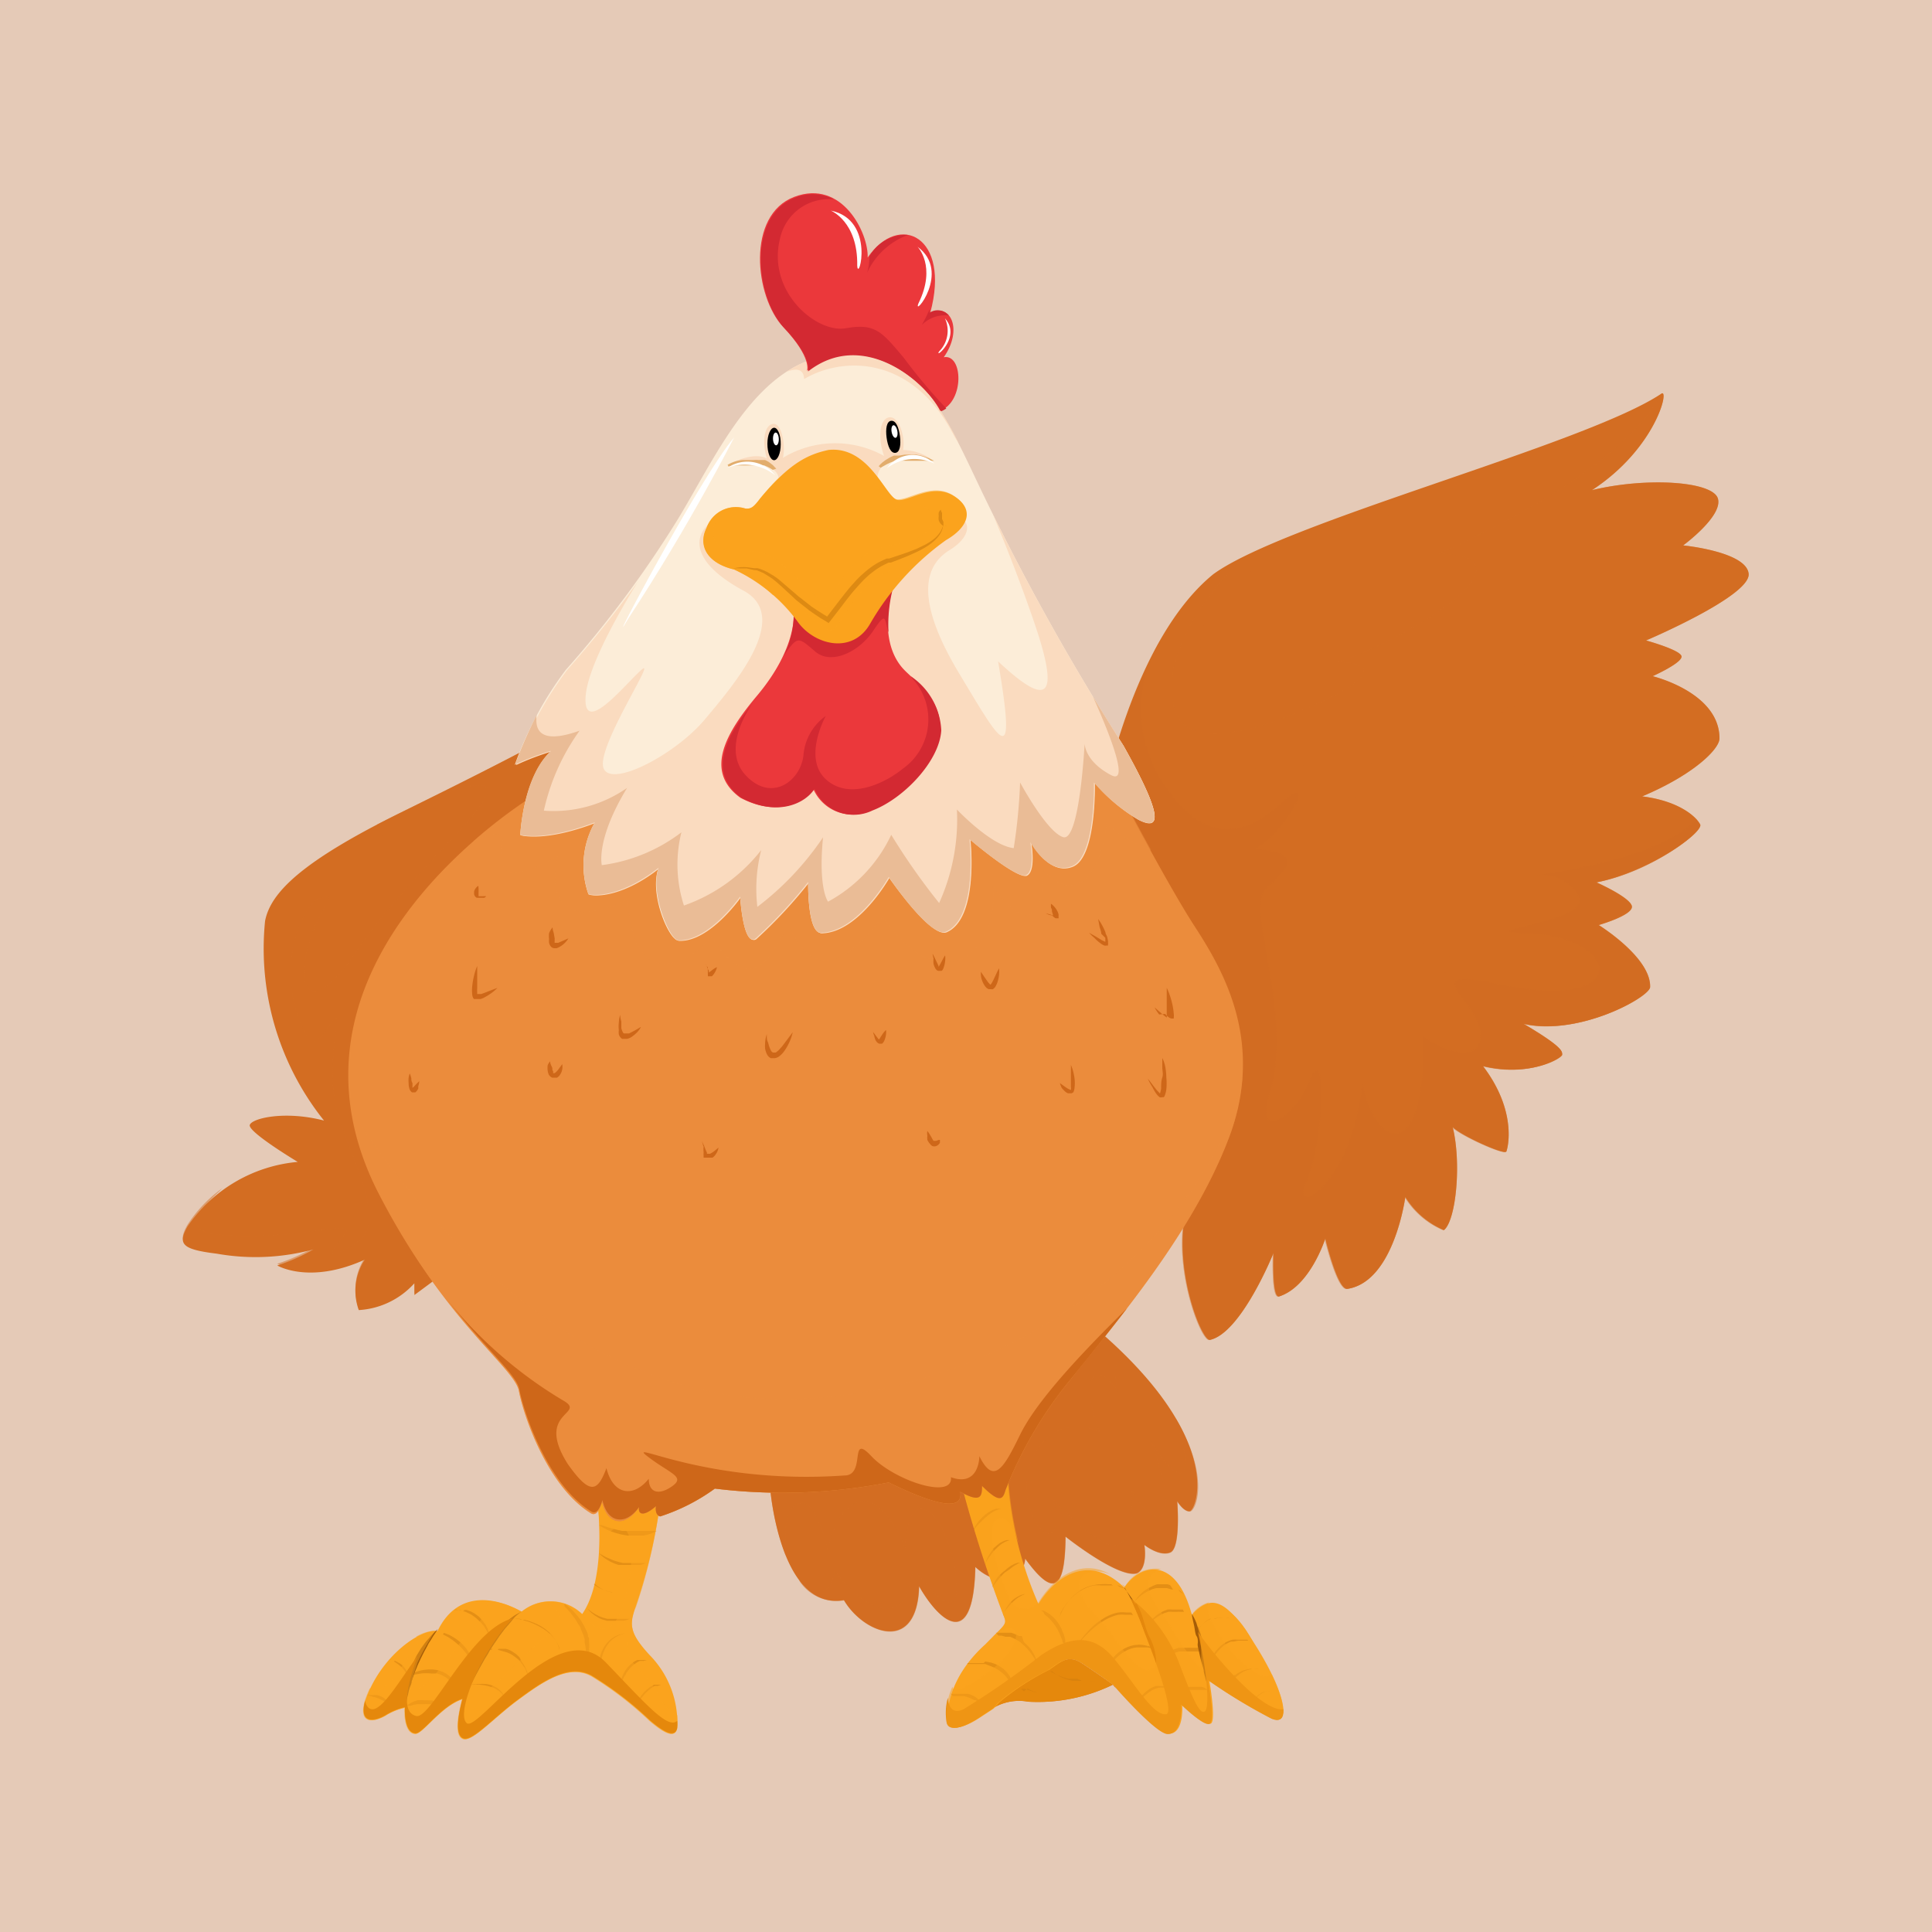 <svg xmlns="http://www.w3.org/2000/svg" viewBox="0 0 100 100"><defs><style>.cls-1{isolation:isolate;}.cls-2{fill:#e5cab7;}.cls-3,.cls-6,.cls-7{fill:#d36d22;}.cls-13,.cls-4,.cls-6{opacity:0.5;}.cls-13,.cls-18,.cls-28,.cls-4,.cls-5,.cls-6,.cls-9{mix-blend-mode:multiply;}.cls-14,.cls-26,.cls-29,.cls-7{mix-blend-mode:screen;}.cls-8{fill:#dc7a1f;}.cls-15,.cls-9{fill:#e5880c;}.cls-10,.cls-13,.cls-14{fill:#fba31d;}.cls-11{fill:#ce7b0d;}.cls-12{fill:#a55d07;}.cls-16,.cls-29{fill:#eb8c3c;}.cls-17{fill:#fcedd8;}.cls-18,.cls-19{fill:#fadbbf;}.cls-20,.cls-26{fill:#eb383b;}.cls-21,.cls-28{fill:#d32932;}.cls-22{fill:#fff;}.cls-23{fill:#bf7008;}.cls-24{fill:#e2ad6d;}.cls-25{fill:#ce6719;}.cls-27{fill:#eabc96;}.cls-30{fill:none;}</style></defs><title>chicken</title><g class="cls-1"><g id="Layer_2" data-name="Layer 2"><g id="Layer_1-2" data-name="Layer 1"><rect class="cls-2" width="100" height="100"/><path class="cls-3" d="M57.05,41.55s1.5-8.37,5.75-11.83C66.53,27,82.09,23,86,20.37c.42-.24-.32,2.86-3.6,5,2.8-.68,6.26-.47,6.52.44s-1.8,2.42-1.8,2.42,3.28.32,3.39,1.47-5.31,3.45-5.31,3.45,1.71.47,1.83.8S85.54,35,85.54,35,89,35.83,89,38.22c0,.56-1.36,1.89-4,3,1.92.24,2.8,1.06,3,1.45s-2.6,2.45-5.37,3c0,0,1.68.74,1.83,1.21s-1.71,1-1.71,1,2.72,1.68,2.66,3.22c-.06.53-3.69,2.54-6.55,1.89,2,1.18,2,1.42,2,1.6s-1.68,1.18-4.1.59c1.77,2.33,1.29,4.22,1.21,4.42s-2.38-.84-2.78-1.27c.46,1.85.18,4.83-.45,5.34a4.34,4.34,0,0,1-2-1.72s-.58,4.4-3,4.76c-.51.05-1.14-2.61-1.14-2.61s-.78,2.48-2.38,3c-.4.13-.3-2.25-.3-2.25s-1.67,4.15-3.29,4.5c-.4.07-1.75-3.26-1.34-6.12S67.45,55.41,57.05,41.55Z"/><g class="cls-4"><path class="cls-3" d="M68.51,36.27c3.43-1.63,1.81-2,.76-2,4.44-1.57,10.2-5.49,5.23-5.62C80.15,26.12,84.68,23,86,20.37h0c.42-.24-.32,2.86-3.6,5,2.8-.68,6.26-.47,6.52.44s-1.8,2.42-1.8,2.42,3.28.32,3.39,1.47-5.31,3.45-5.31,3.45,1.71.47,1.83.8S85.54,35,85.54,35,89,35.83,89,38.22c0,.56-1.36,1.89-4,3,1.92.24,2.8,1.06,3,1.45s-2.6,2.45-5.37,3c0,0,1.68.74,1.83,1.21s-1.71,1-1.71,1,2.72,1.68,2.66,3.22c-.06.53-3.69,2.54-6.55,1.89,2,1.18,2,1.42,2,1.6s-1.68,1.18-4.1.59c1.77,2.33,1.29,4.22,1.21,4.42s-2.38-.84-2.78-1.27c.46,1.85.18,4.83-.45,5.34a4.34,4.34,0,0,1-2-1.72s-.58,4.4-3,4.76c-.51.05-1.14-2.61-1.14-2.61s-.78,2.48-2.38,3c-.4.13-.3-2.25-.3-2.25s-1.67,4.15-3.29,4.5c-.4.07-1.75-3.26-1.34-6.12s6.23-7.82-4.17-21.68c0,0,1.5-8.37,5.75-11.83a10.64,10.64,0,0,1,1.5-.88s-4.81,4.45-3.5,8.09C61.7,38.91,65.47,37.72,68.51,36.27Z"/></g><g class="cls-5"><path class="cls-3" d="M63.65,39.82l.43-.1c.27-.05.66-.14,1.14-.2.24,0,.5-.07.77-.09a5.3,5.3,0,0,1,.88,0,1.41,1.41,0,0,1,.48.12.38.38,0,0,1,.22.26v.06s0,.05,0,.08a.4.4,0,0,1,0,.07l0,.07a2.68,2.68,0,0,1-.54.84,7.44,7.44,0,0,1-.69.68c-.24.21-.49.4-.73.57a10.19,10.19,0,0,1-1.41.85c-.21.11-.42.2-.6.27l-.47.18-.31.1-.11,0,.1,0,.3-.13c.25-.11.61-.3,1-.53a13.66,13.66,0,0,0,1.34-.9c.24-.18.47-.38.7-.58a7.52,7.52,0,0,0,.66-.66A2.56,2.56,0,0,0,67.3,40v-.09s0,0,0,0v-.06h0l0,0,0,0,0,0a1.23,1.23,0,0,0-.39-.1,6.15,6.15,0,0,0-.84,0l-.77,0-1.15.1Z"/><path class="cls-3" d="M69.76,39.26l.25,0c.16,0,.39,0,.67,0l.45,0a2.53,2.53,0,0,1,.51.09.73.73,0,0,1,.28.14l.07.08,0,.05v0a.39.39,0,0,1,0,.1.48.48,0,0,1,0,.09,1.44,1.44,0,0,1-.31.51,3.25,3.25,0,0,1-.42.39,3.8,3.8,0,0,1-.46.3,4.1,4.1,0,0,1-.88.38,3.59,3.59,0,0,1-.66.13l-.19,0H69l.24-.07a6.13,6.13,0,0,0,.62-.22,5.74,5.74,0,0,0,.82-.43c.14-.09.28-.2.42-.3a3.37,3.37,0,0,0,.38-.36,1.25,1.25,0,0,0,.27-.41v0a.19.19,0,0,0,0,0v0h0l0,0a.56.56,0,0,0-.18-.1,3.05,3.05,0,0,0-.46-.11l-.44-.06L70,39.29Z"/><path class="cls-3" d="M76.5,38h.23L77,38a.81.81,0,0,1,.34.12.34.34,0,0,1,.08.09l0,.07h0v0h0v.1l0,.05-.07.09a2.3,2.3,0,0,1-.33.33,4.14,4.14,0,0,1-.39.29l-.43.26-.45.22-.45.18a4.84,4.84,0,0,1-.83.21l-.34,0h-.49l.22,0L74.1,40l.32-.09.37-.12.41-.16.43-.19.43-.22.41-.24c.13-.09.27-.17.38-.26a3.09,3.09,0,0,0,.32-.27c.1-.11.15-.14.06-.22a.78.78,0,0,0-.27-.14L76.72,38Z"/><path class="cls-3" d="M75.56,34.2a4.46,4.46,0,0,1,.56-.1l.57,0h.57l.29,0,.29,0,.28.06.28.07.14,0,.14.05.27.11.26.13a2.62,2.62,0,0,1,.25.15,1.7,1.7,0,0,1,.24.17l.23.19h0a.25.25,0,0,1,0,.22.68.68,0,0,1-.06.13,1.4,1.4,0,0,1-.15.19,4.3,4.3,0,0,1-.33.3,8.17,8.17,0,0,1-.71.51c-.24.16-.5.31-.75.45a7.75,7.75,0,0,1-.79.38l.73-.47.7-.51c.23-.17.46-.35.67-.54a3.54,3.54,0,0,0,.3-.29,1.19,1.19,0,0,0,.12-.15l0,0v0s0,0,0,0l0,0-.21-.17a1.59,1.59,0,0,0-.22-.16c-.08,0-.15-.11-.23-.15l-.24-.13-.25-.1-.13-.05-.13,0-.26-.08-.27-.06-.27-.05-.28,0-.28,0-.28,0h-.56Z"/><path class="cls-3" d="M80.2,38.85a2,2,0,0,1,.43,0l.21,0,.23.07a1.21,1.21,0,0,1,.24.11.6.6,0,0,1,.22.22v0h0v0a.28.28,0,0,1,0,.13.35.35,0,0,1-.1.17.82.82,0,0,1-.24.15,1.87,1.87,0,0,1-.44.13,2,2,0,0,1-.43,0l.39-.18a3.85,3.85,0,0,0,.37-.19.62.62,0,0,0,.16-.13.1.1,0,0,0,0-.05h0a.39.39,0,0,0-.13-.13L81,39.18l-.2-.09L80.6,39Z"/><path class="cls-3" d="M77.57,42.18l.3.07a6.07,6.07,0,0,1,.76.25,4.56,4.56,0,0,1,.49.22l.26.14.26.17a2.62,2.62,0,0,1,.25.21l.12.12.11.13.05.07,0,.07,0,.08,0,0v0h0v0h0v0a.32.32,0,0,1,0,.09.24.24,0,0,1,0,.07l0,.06-.06.09-.07.08a2.31,2.31,0,0,1-.58.38,5.64,5.64,0,0,1-.6.24,7,7,0,0,1-1.1.29,4.48,4.48,0,0,1-.8.08h-.3l.3,0a6.65,6.65,0,0,0,.77-.17,11.1,11.1,0,0,0,1.06-.36c.19-.07.38-.16.57-.25A2.17,2.17,0,0,0,80,44L80,44l0,0v0h0a.22.22,0,0,0,0,0L80,43.77l0-.06,0-.06a2.5,2.5,0,0,0-.43-.43,5.57,5.57,0,0,0-.48-.33l-.46-.25c-.29-.15-.54-.26-.72-.34Z"/><path class="cls-3" d="M70.83,45.43l.16.23c.1.15.23.37.37.65s.14.29.21.46a2,2,0,0,1,.15.56.65.65,0,0,1,0,.17.42.42,0,0,1,0,.1v0h0l0,0-.06,0-.05,0-.09,0h-.17a3,3,0,0,1-.63-.1c-.2-.05-.4-.11-.59-.18s-.38-.14-.55-.22a9,9,0,0,1-1-.46,6,6,0,0,1-.63-.4l-.16-.13-.06,0,.25.13.67.31c.28.12.61.25,1,.39l.55.19.58.17a2.91,2.91,0,0,0,.57.1h.23v0h0l0,0a.53.53,0,0,0,0-.12,2.23,2.23,0,0,0-.11-.51c-.05-.16-.11-.32-.16-.46s-.21-.52-.28-.68Z"/><path class="cls-3" d="M73,48.58h.19a3.12,3.12,0,0,1,.5.07,2.64,2.64,0,0,1,.69.25,1.76,1.76,0,0,1,.35.25,1.48,1.48,0,0,1,.28.35,1.32,1.32,0,0,1,.14.43V50a.15.15,0,0,1,0,0v0a.19.19,0,0,1,0,0v0a.36.36,0,0,1,0,.08.41.41,0,0,1-.19.2,1.06,1.06,0,0,1-.4.11,2.39,2.39,0,0,1-.35,0,3.51,3.51,0,0,1-.51-.06l-.19,0h.19l.5,0,.32-.05a1.09,1.09,0,0,0,.31-.11.18.18,0,0,0,.08-.09v0h0V50a1,1,0,0,0-.12-.34,1.23,1.23,0,0,0-.23-.29,2,2,0,0,0-.29-.23,3.51,3.51,0,0,0-.61-.31l-.47-.16Z"/><path class="cls-3" d="M70.58,52a3.13,3.13,0,0,1,.35.57l.07.15.06.16a3.4,3.4,0,0,1,.1.32c0,.05,0,.11,0,.17a1.57,1.57,0,0,1,0,.17,1.29,1.29,0,0,1,0,.17v.17l0,.18a1.12,1.12,0,0,1,0,.18.94.94,0,0,1,0,.17l-.07.17h0a.2.2,0,0,1-.08.08l-.05,0h-.11l-.05,0a.85.85,0,0,1-.15-.09,2.25,2.25,0,0,1-.24-.21c-.15-.15-.29-.3-.42-.45s-.26-.32-.38-.48-.24-.33-.35-.51l.44.42.44.43c.15.14.29.28.44.41l.23.18.11.06h0s0,0,0,0h0l.05-.14a1.83,1.83,0,0,0,.08-.3l0-.15v-.16a1.33,1.33,0,0,0,0-.16,1.35,1.35,0,0,0,0-.16c0-.05,0-.11,0-.16l0-.16c0-.05,0-.1,0-.16s0-.1,0-.16l0-.16A5.9,5.9,0,0,0,70.58,52Z"/><path class="cls-3" d="M69.28,54.08a7.87,7.87,0,0,1,.07.87c0,.13,0,.27,0,.42s0,.31,0,.48,0,.17,0,.26a.78.78,0,0,1-.1.28l0,0h0l0,0h0l-.08,0H69a.48.48,0,0,1-.16-.06,1.46,1.46,0,0,1-.24-.16,4,4,0,0,1-.38-.37,4.7,4.7,0,0,1-.32-.4,4.25,4.25,0,0,1-.46-.78,2.37,2.37,0,0,1-.19-.61,1.33,1.33,0,0,1,0-.18v-.06l0,.06a1.38,1.38,0,0,0,.05.17,3,3,0,0,0,.27.56,5.84,5.84,0,0,0,.51.71c.1.12.21.25.32.37a3.75,3.75,0,0,0,.36.34l.19.14.08,0h0a.77.77,0,0,0,.07-.19c0-.08,0-.15,0-.23,0-.31.07-.62.1-.87C69.24,54.42,69.28,54.08,69.28,54.08Z"/><path class="cls-3" d="M66.57,57.74a5.73,5.73,0,0,1-.35.64l-.2.29c-.07.1-.15.21-.24.32l-.14.16-.15.16a1.46,1.46,0,0,1-.39.28l-.06,0H65a.3.3,0,0,1-.2,0,.3.3,0,0,1-.07-.06l0-.07a.61.61,0,0,1,0-.13,1.44,1.44,0,0,1,0-.45,3.87,3.87,0,0,1,.2-.73,3.42,3.42,0,0,1,.22-.48l.08-.13,0,0a1.8,1.8,0,0,0-.06.19c0,.12-.08.3-.13.5a6.58,6.58,0,0,0-.12.72,1.52,1.52,0,0,0,0,.38c0,.05,0,.1,0,.1H65l0,0a1.2,1.2,0,0,0,.32-.22l.29-.28.26-.28.23-.26Z"/><path class="cls-3" d="M63.74,43.84a2.28,2.28,0,0,1,.47-.05h.23a1.49,1.49,0,0,1,.26,0A.78.78,0,0,1,65,44l0,0,0,0h0v0h0v0a.22.22,0,0,1,0,.05.19.19,0,0,1,0,.09.38.38,0,0,1-.13.16,1.41,1.41,0,0,1-.26.16l-.25.11a4,4,0,0,1-.46.15,3.11,3.11,0,0,1-.47.09s.16-.1.41-.23l.42-.22.23-.12.21-.14,0-.05s0,0,0,0v0h0v0h0a.66.66,0,0,0-.19-.1L64.41,44l-.22-.05Z"/></g><path class="cls-3" d="M79.44,45.31h0Z"/><path class="cls-6" d="M79.44,45.31a2.22,2.22,0,0,1,2.28,1.1c.63,1.36-6,1.81-2.62,1.9s5.06,2.35,2.26,2.89-7.51-1.81-5.61.54.54,3.71-2.08,1.9c.18,6.33-2.35,6.15-3.16,2.44-.54,5.34-3.8,7.05-2.89,5.06s1.08-7.41.18-5.24-3,3.25-2,.45C66.88,52.1,64.44,47,65.53,46s2-1.81-.53-2.08c1.74-1,3.24-4.16,1.31-2.34s-4.13,2.07-6.12-1.09a6.9,6.9,0,0,1,.09-7.69l0,0a29.85,29.85,0,0,0-3.2,8.76c10.39,13.86,4.57,18.82,4.17,21.68s.94,6.2,1.34,6.12c1.62-.35,3.29-4.5,3.29-4.5s-.1,2.38.3,2.25c1.6-.56,2.38-3,2.38-3s.63,2.66,1.14,2.61c2.38-.35,3-4.76,3-4.76a4.34,4.34,0,0,0,2,1.72c.63-.51.91-3.49.45-5.34.4.43,2.71,1.47,2.78,1.27s.56-2.09-1.21-4.42c2.42.59,4-.41,4.1-.59s0-.41-2-1.6c2.86.65,6.49-1.36,6.55-1.89.06-1.54-2.66-3.22-2.66-3.22s1.8-.68,1.71-1-1.83-1.21-1.83-1.21c2.78-.5,5.52-2.57,5.37-3a1,1,0,0,0-.17-.27C85.92,44.45,80.15,45.22,79.44,45.31Z"/><path class="cls-7" d="M69.24,27.75s10.7-4.51,13.1-5.17S70.11,28.84,69.24,27.75Z"/><path class="cls-7" d="M67.05,29.11a8.46,8.46,0,0,0-3.92,3.84c-1,2.53-1.74-.35.26-2.35S69.41,28.06,67.05,29.11Z"/><path class="cls-3" d="M39.86,77s.49,6.4,3.82,5.82c1,1.7,3.79,2.84,3.89-.72,1,1.76,2.81,3.46,2.91-1,1.27,1.18,2.52.59,2.58-.43,1.5,2.06,2.06,1.6,2.09-1.14,0,0,2.71,2.16,3.69,1.9.59-.26.39-1.47.39-1.47s.78.62,1.34.39.36-2.65.36-2.65.33.55.65.52,1.86-3.6-4.57-9.22a34.33,34.33,0,0,0-4.74,6.6C51.79,76.45,39.86,77,39.86,77Z"/><g class="cls-4"><path class="cls-3" d="M61.22,76.18c-.49.44-1.62-1.57-1.62-1.57s1.13,3.14.59,3.77-1.62-1.22-1.62-1.22.25,2.45-.69,2.79-3.38-2.35-3.38-2.35.49,1.52-.15,1.76-2-2.45-.64-4.36a2.42,2.42,0,0,1,3.19-.88s-.83-2.21-.34-2.8,1.32.74,1.32.74-.54-1.91.54-1.67h0c-.42-.43-.9-.88-1.42-1.34a34.33,34.33,0,0,0-4.74,6.6C51.79,76.45,39.86,77,39.86,77a13.46,13.46,0,0,0,.81,3.52c0-.45-.22-2.49.7-2.71s1.47,2.4,1.47,2.4.44-2.3,1.72-2.5,2.3,2.4,2.3,2.4,0-2.11.88-2,1.81,2.35,1.76,4.22-2.25-1.17-2.25-1.17-.1,2.2-1.42,2.11-2.65-2-2.65-2,0,2-1.83.52a2.3,2.3,0,0,0,2.34,1.05c1,1.7,3.79,2.84,3.89-.72,1,1.76,2.81,3.46,2.91-1,1.27,1.18,2.52.59,2.58-.43,1.5,2.06,2.06,1.6,2.09-1.14,0,0,2.71,2.16,3.69,1.9.59-.26.39-1.47.39-1.47s.78.62,1.34.39.36-2.65.36-2.65.33.55.65.52,1.06-1.8-.73-4.82C61,74,61.64,75.8,61.22,76.18Z"/></g><path class="cls-8" d="M56,86.1c-.75-.51-1.21,0-1.78.34a12.86,12.86,0,0,0-2.6,1.7,2.75,2.75,0,0,1-.3.32,2.62,2.62,0,0,1,1.9-.38,8.88,8.88,0,0,0,4.38-.88l.17.19-.08-.13S56.76,86.6,56,86.1Z"/><path class="cls-9" d="M56,86.1c-.75-.51-1.21,0-1.78.34a12.86,12.86,0,0,0-2.6,1.7,2.75,2.75,0,0,1-.3.32,2.62,2.62,0,0,1,1.9-.38,8.88,8.88,0,0,0,4.38-.88l.17.19-.08-.13S56.76,86.6,56,86.1Z"/><path class="cls-10" d="M65.06,85.28c-1.54-2.48-2.32-2.84-3.37-1.7-.82-3.07-2.65-2.65-3.5-1.41-1.8-1.76-3.53-.62-4.44.85a19.31,19.31,0,0,1-1.6-6.63l-2.32.69A66.84,66.84,0,0,0,52,83.77c.1.33-.07.39-1,1.34-2,1.8-2,3.63-1.93,4.05s.75.36,1.76-.33l.58-.38a2.75,2.75,0,0,0,.3-.32,12.86,12.86,0,0,1,2.6-1.7c.57-.38,1-.85,1.78-.34s1.68,1.16,1.68,1.16l.08.13c.52.59,2.15,2.36,2.65,2.36.82,0,.69-1.54.69-1.54s1.24,1.21,1.5,1-.1-2.25-.1-2.25a28.81,28.81,0,0,0,3.3,2C66.79,89.36,66.6,87.76,65.06,85.28Z"/><g class="cls-4"><path class="cls-11" d="M50.41,79.2l0-.09a2.65,2.65,0,0,1,.14-.23l.11-.15a1.87,1.87,0,0,1,.14-.15,2.15,2.15,0,0,1,.34-.29l.2-.12.21-.08a1.26,1.26,0,0,1,.2,0H52l.15,0,.11,0,.1,0H52l-.17,0a1.51,1.51,0,0,0-.18.05l-.19.08-.18.11-.17.13-.16.14-.27.26-.18.2Z"/><path class="cls-11" d="M51,81a.68.68,0,0,1,0-.09,2.38,2.38,0,0,1,.09-.24l.08-.15.1-.16a1.44,1.44,0,0,1,.13-.17c0-.06.1-.1.15-.16l.17-.14a1.34,1.34,0,0,1,.18-.1,1,1,0,0,1,.19-.07.82.82,0,0,1,.17,0h.15l.11,0,.1,0h-.21l-.14,0a1.14,1.14,0,0,0-.16.05,1.39,1.39,0,0,0-.16.08,1.67,1.67,0,0,0-.16.1l-.15.13-.14.14-.07.07-.06.08c-.08.1-.15.2-.21.29l-.13.21Z"/><path class="cls-11" d="M51.36,82.23l0-.09a2.36,2.36,0,0,1,.11-.23l.08-.15.11-.15A2.4,2.4,0,0,1,52,81.3l.16-.14.17-.12.17-.09.16-.06.14,0H53l-.09,0-.1,0-.13.05-.14.08-.15.1-.15.12L52,81.4l-.14.14-.13.15-.22.27-.15.2Z"/><path class="cls-11" d="M51.93,83.64a.59.59,0,0,1,0-.09,1.81,1.81,0,0,1,.1-.22l.08-.14.1-.15a1.94,1.94,0,0,1,.28-.28l.17-.11.18-.09.17-.05.16,0h.14l-.13,0-.14,0-.15.07-.16.09a1.33,1.33,0,0,0-.15.11l-.14.12-.13.13-.11.13-.1.12-.14.19Z"/><path class="cls-11" d="M49.21,87.67l.09,0,.25,0h.17l.19,0,.2,0,.2.07a1.1,1.1,0,0,1,.19.11.85.85,0,0,1,.16.13l.07.07.05.08,0,.07,0,.07a1,1,0,0,1,.05.13l0,.11,0,.09,0-.08,0-.1-.07-.12,0-.06-.05-.06-.06-.07-.07-.06L50.5,88,50.42,88a1.27,1.27,0,0,0-.17-.09l-.18-.07-.18-.05-.18,0-.16,0-.24,0Z"/><path class="cls-11" d="M50.08,86.08l.13,0,.34,0h.36L51,86l.28.05a2.73,2.73,0,0,1,.28.1,1.57,1.57,0,0,1,.25.14l.12.08.1.1a1.06,1.06,0,0,1,.17.2l.07.1.05.1a1.37,1.37,0,0,1,.08.18l0,.15,0,.13-.06-.12-.07-.13c0-.05-.07-.1-.1-.16l-.06-.09-.08-.09a1.24,1.24,0,0,0-.18-.17l-.1-.08-.11-.07a1.35,1.35,0,0,0-.24-.13,2.69,2.69,0,0,0-.26-.1L51,86.13l-.12,0h-.12l-.23,0h-.47Z"/><path class="cls-11" d="M54.85,83.71a1.57,1.57,0,0,1,.06-.17,2.83,2.83,0,0,1,.23-.43l.19-.26a2.41,2.41,0,0,1,.25-.27,2.27,2.27,0,0,1,.31-.24,2.33,2.33,0,0,1,.36-.19,2.07,2.07,0,0,1,.39-.11A1.89,1.89,0,0,1,57,82a2.11,2.11,0,0,1,.37,0l.17,0,.15,0,.26.09.19.08.16.08-.17-.06-.46-.13-.15,0-.16,0H57a2.15,2.15,0,0,0-.37,0,1.92,1.92,0,0,0-.37.11,2.34,2.34,0,0,0-.64.4,3.12,3.12,0,0,0-.46.49,4.16,4.16,0,0,0-.26.4Z"/><path class="cls-11" d="M55.64,85.32l.1-.16a4.76,4.76,0,0,1,.29-.4,5.06,5.06,0,0,1,.47-.52,3.84,3.84,0,0,1,.3-.26l.34-.23a2.67,2.67,0,0,1,.37-.18,1.9,1.9,0,0,1,.39-.11,1.64,1.64,0,0,1,.38,0l.17,0,.16,0a1.37,1.37,0,0,1,.26.1l.19.11.15.11L59,83.75l-.19-.09-.26-.08-.15,0h-.16a1.85,1.85,0,0,0-.35,0,2.31,2.31,0,0,0-.36.11,2.52,2.52,0,0,0-.35.17,4.33,4.33,0,0,0-.63.46,6.37,6.37,0,0,0-.49.48l-.32.37Z"/><path class="cls-11" d="M57.05,86.82l.05-.15a3.17,3.17,0,0,1,.18-.38,3,3,0,0,1,.34-.49,2.34,2.34,0,0,1,.24-.24,1.89,1.89,0,0,1,.61-.35,1.64,1.64,0,0,1,.34-.07,1.46,1.46,0,0,1,.32,0l.28.05.23.08.17.07.14.08-.15-.05-.17-.05-.23-.05-.27,0-.3,0a1.72,1.72,0,0,0-.31.07,1.5,1.5,0,0,0-.3.14,2.2,2.2,0,0,0-.51.41,3.36,3.36,0,0,0-.36.45c-.09.14-.17.26-.22.35Z"/><path class="cls-11" d="M51.54,84.51h.32l.22,0,.12,0,.13,0a2.41,2.41,0,0,1,.28.1l.14.07.07,0,.07,0L53,85l.12.11a2,2,0,0,1,.22.24.82.82,0,0,1,.09.13l.08.13a2.55,2.55,0,0,1,.12.27l0,.06,0,.06,0,.12a1.12,1.12,0,0,1,0,.21l0,.17c0,.09,0,.15,0,.15l0-.14,0-.16a1.76,1.76,0,0,0-.07-.2l0-.12,0-.06,0-.06c0-.08-.08-.16-.14-.25a2.8,2.8,0,0,0-.18-.24,1.85,1.85,0,0,0-.21-.22l-.11-.1L52.81,85c-.08-.06-.17-.1-.26-.16l-.26-.12-.12,0-.12,0-.21-.06-.16,0Z"/><path class="cls-11" d="M58.73,88.39a2,2,0,0,1,.19-.37,1.92,1.92,0,0,1,.66-.65,1.26,1.26,0,0,1,.24-.1,1,1,0,0,1,.25,0h.12l.11,0,.11,0,.09,0,.15.08.11.08.09.07-.1-.05-.12-.05-.16-.05-.19,0h-.21a1.15,1.15,0,0,0-.44.14l-.2.13-.18.15a3.57,3.57,0,0,0-.29.3l-.19.24Z"/><path class="cls-11" d="M61,87.76a.82.82,0,0,1,.17-.22l.11-.09.13-.08.15-.06.17,0h.17l.16,0,.15,0,.13.05a.81.81,0,0,1,.17.11l.06,0-.07,0-.08,0-.1,0-.12,0-.14,0h-.15l-.15,0-.15,0-.14,0-.13.06-.11.06-.16.11Z"/><path class="cls-11" d="M60.21,85.78a1.47,1.47,0,0,1,.27-.24,1.71,1.71,0,0,1,.32-.18l.2-.07.21,0h.22a1.15,1.15,0,0,1,.21,0l.19,0,.09,0,.08,0,.13.07.09.06.08.06-.09,0-.1,0-.14,0-.16,0-.18,0h-.3l-.1,0-.2,0-.19.06-.17.07-.15.07-.22.12Z"/><path class="cls-11" d="M59.41,84.1l.06-.09a2,2,0,0,1,.19-.23l.15-.13a1.4,1.4,0,0,1,.18-.13l.21-.12.23-.09a1.25,1.25,0,0,1,.25,0h.12l.12,0,.11,0,.1,0,.1,0,.08.05a.8.8,0,0,1,.13.1l.09.09.08.08-.09-.06-.1-.07a1,1,0,0,0-.14-.07l-.08,0-.09,0a.92.92,0,0,0-.2,0h-.22a1.08,1.08,0,0,0-.22,0l-.22.07-.2.1a2.85,2.85,0,0,0-.33.23l-.13.1-.09.08Z"/><path class="cls-11" d="M58.69,82.95a1.89,1.89,0,0,1,.29-.39l.17-.16.1-.08.11-.07.12-.07.13-.06A1.46,1.46,0,0,1,59.9,82L60,82h.29l.14,0a1.78,1.78,0,0,1,.25.09,1.22,1.22,0,0,1,.21.12.82.82,0,0,1,.16.11l.11.1.1.09-.11-.07-.13-.08a1.29,1.29,0,0,0-.17-.09l-.1,0-.11,0-.24-.07-.13,0h-.27l-.13,0a1.39,1.39,0,0,0-.26.07l-.24.11-.21.13-.18.14-.14.13-.1.1Z"/><path class="cls-11" d="M62,84.47l0-.09a1.44,1.44,0,0,1,.16-.22l.12-.13.15-.13a1.71,1.71,0,0,1,.19-.11l.1,0,.11,0a1.3,1.3,0,0,1,.22-.05,1.29,1.29,0,0,1,.22,0h.2a1,1,0,0,1,.18,0l.14,0,.11,0,.09,0-.1,0-.11,0-.15,0h-.36l-.2,0-.2.05-.1,0-.09,0-.18.09-.16.11-.13.11-.19.18Z"/><path class="cls-11" d="M62.5,86.52a1.33,1.33,0,0,1,0-.14,2.71,2.71,0,0,1,.11-.35,2.6,2.6,0,0,1,.24-.46,2.09,2.09,0,0,1,.18-.23,1.69,1.69,0,0,1,.23-.21,1.47,1.47,0,0,1,.26-.16,1.34,1.34,0,0,1,.28-.1,1.23,1.23,0,0,1,.27,0h.25l.2,0,.15,0,.13.05-.13,0-.15,0-.2,0h-.23l-.25.05-.13,0-.13.06a1.48,1.48,0,0,0-.24.15,2.55,2.55,0,0,0-.66.83c-.07.13-.12.24-.15.32Z"/><path class="cls-11" d="M63.44,87.61a.87.87,0,0,1,0-.12l0-.14a1.66,1.66,0,0,1,.08-.17,1.71,1.71,0,0,1,.11-.19,2.12,2.12,0,0,1,.15-.2l.1-.09,0,0,.05,0,.11-.08.12-.07a1.58,1.58,0,0,1,.26-.11,2.41,2.41,0,0,1,.26-.06h.25a1.4,1.4,0,0,1,.22,0l.18,0,.14,0,.12,0H65.6l-.14,0h-.4l-.24,0-.24.06a1.67,1.67,0,0,0-.24.1l-.11.06-.1.08a2.18,2.18,0,0,0-.19.16c-.05.06-.11.12-.16.18l-.13.17a2.14,2.14,0,0,0-.16.28Z"/><path class="cls-11" d="M64.72,88.41a1,1,0,0,1,.1-.28,1.25,1.25,0,0,1,.17-.26l.13-.12.15-.11.17-.08a.79.79,0,0,1,.17,0,.87.87,0,0,1,.17,0h.15l.12,0,.09,0,.08,0h-.43l-.15,0-.15,0-.15.07-.14.09-.12.1-.11.11-.09.11A2.32,2.32,0,0,0,64.72,88.41Z"/><path class="cls-11" d="M53.89,83.36l.12,0,.13.07.17.1.18.15.09.09.09.1a2.63,2.63,0,0,1,.16.23l.14.25c0,.09.08.18.1.27a2.64,2.64,0,0,1,.07.27l0,.25c0,.08,0,.16,0,.23s0,.07,0,.1,0,.06,0,.09v.15c0,.08,0,.13,0,.13s0,0,0-.13l0-.15c0-.06,0-.12,0-.19l0-.22L55,85c0-.08-.05-.17-.08-.25s-.07-.17-.1-.25l-.13-.24a2.58,2.58,0,0,0-.15-.22l-.08-.1-.08-.09-.16-.16-.15-.12L54,83.43Z"/><path class="cls-11" d="M54.35,86.5l.09.06.26.13.18.07.2.07.22.06.23,0,.23,0L56,87h.81l-.11,0a2.46,2.46,0,0,1-.29,0l-.2,0h-.45l-.24,0a2.81,2.81,0,0,1-.46-.13l-.2-.09-.17-.1a2.17,2.17,0,0,1-.24-.18Z"/><path class="cls-11" d="M52.85,87.41l.09,0,.1,0,.13.05.16.05.17.06.19.05.2,0,.2,0,.19,0,.18,0h.16l.25,0H55l-.09,0-.25,0h-.56l-.2,0-.2,0-.19-.07-.17-.07-.15-.08L53,87.54l-.09-.07Z"/></g><g class="cls-5"><path class="cls-12" d="M58.21,82.16l0,.06.13.17c.11.15.26.36.44.63s.18.28.27.43.2.32.29.49l.29.54.15.28L60,85l.26.57c.09.19.16.38.23.57l.2.53.09.25.07.24c.18.61.28,1,.28,1s-.18-.38-.42-1L60.59,87l-.11-.24c-.08-.16-.16-.34-.23-.52s-.16-.36-.25-.55l-.27-.56-.13-.28-.14-.28-.27-.54-.26-.51-.23-.45Z"/><path class="cls-12" d="M61.69,83.53a4.13,4.13,0,0,1,.26.52c0,.08.07.17.1.26s.07.19.1.3.07.21.1.32.06.22.09.33l.07.34c0,.11,0,.22.05.33s0,.21,0,.31a2.56,2.56,0,0,1,0,.28c0,.35,0,.58,0,.58s-.07-.22-.15-.56c0-.17-.09-.36-.14-.57s-.1-.43-.15-.65S62,85.1,62,85s0-.22-.07-.32-.09-.4-.13-.57-.07-.31-.09-.41Z"/></g><path class="cls-9" d="M62,84.47c.52,2.2.61,4,.35,4.12S61.78,88.06,61,86a7.59,7.59,0,0,0-2.48-3.27s2.53,5.93,1.83,6S58.64,87,57.62,85.8s-2.16-1.18-3.73-.13a43.06,43.06,0,0,1-4,2.79c-.58.28-.79-.1-.83-.58A2.94,2.94,0,0,0,49,89.17c.1.42.75.36,1.76-.33l.58-.38a2.75,2.75,0,0,0,.3-.32,12.86,12.86,0,0,1,2.6-1.7c.57-.38,1-.85,1.78-.34s1.68,1.16,1.68,1.16l.08.13c.52.59,2.15,2.36,2.65,2.36.82,0,.69-1.54.69-1.54s1.24,1.21,1.5,1-.1-2.25-.1-2.25a28.81,28.81,0,0,0,3.3,2c.42.17.62,0,.6-.49C65.44,88.6,63.33,86.32,62,84.47Z"/><path class="cls-13" d="M65.83,86.66a.59.59,0,0,1-.69,0,5.75,5.75,0,0,1-1.91-1.87c-.26-.35-.89-1.32-.67-1.85a1.71,1.71,0,0,0-.82.55,5.76,5.76,0,0,1,.41,2.77.07.07,0,0,1-.11,0,15,15,0,0,1-1.57-2.27c-.37-.6-1.11-1.31-1-2.09a.7.7,0,0,1,.65-.68,1.79,1.79,0,0,0-1.88.89L58.06,82a4.72,4.72,0,0,1,.69,1,.06.06,0,0,1,.08,0,3.45,3.45,0,0,1,.3.68h0a.06.06,0,0,1,0,0c.11.35.2.7.34,1a2.92,2.92,0,0,1,.37,1.31.45.45,0,0,1-.63.42,2.93,2.93,0,0,1-1-.92c-.31-.38-.58-.79-.88-1.18s-.6-.65-.88-1a2.29,2.29,0,0,1-.61-1.26c0-.44.37-.66.77-.7a1.61,1.61,0,0,1,.88.15c-1.53-.88-2.93.14-3.72,1.41a.89.89,0,0,1-1.59-.33c-.84-2-1.18-3.83-.45-4,.4-.12.76.63,1,1.33a18.79,18.79,0,0,1-.55-3.59l-2.32.69A66.84,66.84,0,0,0,52,83.77c.08.28,0,.37-.68,1,.38-.3.79-.55,1-.5.56.13.21,1.11-.71,1.91-.76.66-2.24,1.66-2.31,1.12A3.46,3.46,0,0,0,49,89.17c.1.42.75.36,1.76-.33l.58-.38a2.75,2.75,0,0,0,.3-.32,12.86,12.86,0,0,1,2.6-1.7c.57-.38,1-.85,1.78-.34s1.68,1.16,1.68,1.16l.08.13c.52.59,2.15,2.36,2.65,2.36.82,0,.69-1.54.69-1.54s1.24,1.21,1.5,1-.1-2.25-.1-2.25a28.81,28.81,0,0,0,3.3,2C66.59,89.28,66.63,88.33,65.83,86.66Z"/><path class="cls-14" d="M57.25,81.79s.91.39,2.15,3.48C59.17,83.93,58.29,81.88,57.25,81.79Z"/><path class="cls-14" d="M60.15,81.59s.86.49,1.75,3.7C61.82,83.93,61.18,81.8,60.15,81.59Z"/><path class="cls-14" d="M62.9,83.16s.87.23,2.4,2.87C64.92,84.84,63.86,83.1,62.9,83.16Z"/><path class="cls-10" d="M30.92,77.71s.53,3.94-.79,5.84A2.36,2.36,0,0,0,27,83.42c-1.53-.86-3.39-1-4.35,1-.94-.12-3,1.37-3.75,3.63-.33,1.2.45,1.1,1.06.75a3.17,3.17,0,0,1,1-.41s-.08,1.3.53,1.35c.37.06,1.33-1.43,2.45-1.79-.23.86-.41,1.92.06,2.06s1.57-1.1,2.79-2,2.63-1.92,3.83-1.26a17.67,17.67,0,0,1,3,2.3c.84.72,1.31.9,1.43.43a5,5,0,0,0-1.43-3.82c-1.12-1.22-1-1.61-.73-2.47A27.83,27.83,0,0,0,34.14,78Z"/><g class="cls-4"><path class="cls-11" d="M31,78.94l.13,0,.33.11.22.06.25.07.27.06.28,0,.28,0h.53l.23,0,.19,0,.15,0,.13,0-.12.06-.14.07-.19.06-.23.05-.26,0h-.29l-.29,0-.29-.05-.27-.07-.25-.08-.22-.09L31.09,79Z"/><path class="cls-11" d="M31,80.39l.1.06.27.15.19.08.21.09.23.07.24.06.12,0,.12,0,.24,0h.43l.17,0,.13,0,.11,0-.11,0-.13.05-.17.05-.1,0-.11,0-.24,0h-.38l-.13,0L32,81l-.24-.09a2.82,2.82,0,0,1-.39-.21A2,2,0,0,1,31,80.39Z"/><path class="cls-11" d="M30.73,82l.09.07.11.07.15.08.18.08.21.07.23.05.24,0h.69l.2,0,.29,0h.11l-.11,0-.12,0-.16,0-.2,0-.22,0H31.9l-.25,0-.23-.06a1.77,1.77,0,0,1-.39-.19l-.14-.1-.1-.09Z"/><path class="cls-11" d="M30.34,83.19l.08.08a2,2,0,0,0,.23.18l.16.1.19.1.21.08.22.06.23,0h.44l.19,0,.16,0,.13,0,.11,0-.1,0-.12.05-.16.05-.19,0-.22,0h-.24l-.25,0-.24-.07a1.42,1.42,0,0,1-.22-.1l-.19-.12-.16-.13a1.59,1.59,0,0,1-.2-.22A.56.56,0,0,1,30.34,83.19Z"/><path class="cls-11" d="M29.21,83l.14.1.15.13a2.28,2.28,0,0,1,.19.18l.2.23c.07.08.14.18.21.28l.09.16a1.2,1.2,0,0,1,.09.17,2.67,2.67,0,0,1,.15.35c0,.06,0,.12.06.18l0,.19a2.25,2.25,0,0,1,0,.37,2,2,0,0,1,0,.35,1.94,1.94,0,0,1,0,.31,1.82,1.82,0,0,1-.05.25l-.06.19-.06.16,0-.17,0-.19c0-.07,0-.16,0-.25a1.54,1.54,0,0,0,0-.3,2.57,2.57,0,0,0,0-.33,2.66,2.66,0,0,0-.06-.35l0-.18-.06-.17a2.58,2.58,0,0,0-.14-.34c0-.11-.11-.21-.17-.32s-.12-.2-.18-.28l-.18-.24-.17-.19-.14-.14Z"/><path class="cls-11" d="M31,86.91a1.28,1.28,0,0,1,0-.15,2.65,2.65,0,0,1,0-.4,2.68,2.68,0,0,1,.05-.57,2,2,0,0,1,.1-.31,1.68,1.68,0,0,1,.16-.3,1.52,1.52,0,0,1,.22-.26,1.41,1.41,0,0,1,.27-.2l.14-.07.14-.05.27-.07.23,0h.33l-.15,0-.17,0-.22,0-.25.08-.13.06-.13.07a1.49,1.49,0,0,0-.24.19,1.53,1.53,0,0,0-.2.24,2,2,0,0,0-.25.57,3,3,0,0,0-.09.55c0,.16,0,.3,0,.4S31,86.91,31,86.91Z"/><path class="cls-11" d="M32.08,87.65a.79.79,0,0,1,0-.12,2.23,2.23,0,0,1,0-.32,2.09,2.09,0,0,1,.05-.21,1.73,1.73,0,0,1,.08-.23,2.09,2.09,0,0,1,.11-.23,2.37,2.37,0,0,1,.15-.22,1.55,1.55,0,0,1,.19-.19l.1-.08.11-.07.11-.06.11,0,.1,0,.1,0,.18,0h.26l-.12,0-.13,0-.17.05-.09,0-.1,0a1.07,1.07,0,0,0-.2.11l-.1.07-.09.08a1.21,1.21,0,0,0-.17.18,1.91,1.91,0,0,0-.15.2c0,.07-.09.14-.12.21s-.07.14-.09.21,0,.13-.07.2-.07.23-.08.3Z"/><path class="cls-11" d="M32.92,88.4a.7.7,0,0,1,0-.1,2.45,2.45,0,0,1,.1-.24,2.07,2.07,0,0,1,.19-.32l.13-.16.16-.15a1.76,1.76,0,0,1,.17-.13l.18-.1.09,0,.09,0,.17,0,.15,0h.21l-.1,0-.11,0-.14,0-.16.06-.08,0-.08,0-.17.11a1.29,1.29,0,0,0-.16.13l-.15.14-.13.15-.12.15-.1.14-.14.21Z"/><path class="cls-11" d="M26.54,83.77h.18a3.21,3.21,0,0,1,1.12.32,2.6,2.6,0,0,1,.34.2,2.26,2.26,0,0,1,.31.27,2.08,2.08,0,0,1,.25.32,1.8,1.8,0,0,1,.17.36,1,1,0,0,1,.05.18,1.21,1.21,0,0,1,0,.18,2.24,2.24,0,0,1,0,.32,2.26,2.26,0,0,1,0,.28c0,.08,0,.15,0,.21l0,.18v-.18c0-.06,0-.13,0-.21s0-.17,0-.27a2.36,2.36,0,0,0,0-.31,1.24,1.24,0,0,0,0-.17l0-.08,0-.08a2,2,0,0,0-.17-.33,1.88,1.88,0,0,0-.24-.3,2.22,2.22,0,0,0-.29-.26,3.17,3.17,0,0,0-.32-.2,3.63,3.63,0,0,0-.61-.27l-.46-.13Z"/><path class="cls-11" d="M25.24,85.34l.15,0h.4l.26,0,.14,0,.15.05.14.07.14.09a1.65,1.65,0,0,1,.26.22A1.55,1.55,0,0,1,27,86l.1.14a2.94,2.94,0,0,1,.15.29l.1.28.05.26,0,.12v.11c0,.07,0,.12,0,.17s0,.15,0,.15l0-.15,0-.17,0-.1,0-.11-.07-.25-.11-.27c0-.09-.1-.17-.15-.27l-.19-.25a1.61,1.61,0,0,0-.24-.2l-.13-.09-.13-.07-.13-.06L26,85.46l-.25-.07-.22,0h-.32Z"/><path class="cls-11" d="M24.32,87.17a2.05,2.05,0,0,1,.43,0,2.12,2.12,0,0,1,.45,0,1.52,1.52,0,0,1,.49.17,1,1,0,0,1,.21.17.89.89,0,0,1,.16.21.93.93,0,0,1,.08.23,1.12,1.12,0,0,1,0,.21,1.35,1.35,0,0,1,0,.18,1.37,1.37,0,0,1,0,.14l0,.11s0,0,0-.12a1.24,1.24,0,0,0,0-.13c0-.05,0-.11,0-.17a1.6,1.6,0,0,0,0-.2,1,1,0,0,0-.09-.2.95.95,0,0,0-.34-.32,1.38,1.38,0,0,0-.22-.11l-.23-.07a3.34,3.34,0,0,0-.43-.07l-.31,0Z"/><path class="cls-11" d="M21,88.33l.07-.06.2-.13.15-.07.17-.06a1.26,1.26,0,0,1,.4,0,1.09,1.09,0,0,1,.2,0l.1,0,.09,0a.59.59,0,0,1,.16.1l.07.05.05.06a.84.84,0,0,1,.09.11l.05.09,0,.08-.06-.06-.07-.07-.1-.08-.06,0-.07,0-.15-.08-.08,0-.09,0a1,1,0,0,0-.18,0h-.18l-.18,0a2.32,2.32,0,0,0-.32.08l-.12,0-.1,0Z"/><path class="cls-11" d="M21.31,86.63l.13-.06a2.3,2.3,0,0,1,.36-.11,2.19,2.19,0,0,1,.54-.05,1.59,1.59,0,0,1,.61.14,1.4,1.4,0,0,1,.27.17l.06.05.06.06.1.12a1.34,1.34,0,0,1,.15.25,1.79,1.79,0,0,1,.1.24,1.44,1.44,0,0,1,.05.21c0,.06,0,.12,0,.16V88l0-.14a3,3,0,0,0-.13-.35,1.82,1.82,0,0,0-.11-.22,1.62,1.62,0,0,0-.16-.22,1.3,1.3,0,0,0-.2-.2,1.18,1.18,0,0,0-.25-.15,1.38,1.38,0,0,0-.28-.1l-.29,0a2.49,2.49,0,0,0-.52,0l-.37.06Z"/><path class="cls-11" d="M22.64,84.46l.13,0a2.3,2.3,0,0,1,.33.1l.21.09.22.13a2.5,2.5,0,0,1,.22.16l.11.09.1.1a2.74,2.74,0,0,1,.19.22l.08.12.07.12a1.9,1.9,0,0,1,.12.23,1.3,1.3,0,0,1,.08.22,1.23,1.23,0,0,1,.05.19l0,.15,0,.13,0-.12-.05-.14c0-.05-.05-.11-.08-.17a2,2,0,0,0-.1-.2c0-.07-.08-.14-.13-.21s-.1-.15-.16-.21a2.22,2.22,0,0,0-.18-.2l-.1-.1-.1-.09-.21-.17-.21-.14-.2-.11-.3-.15Z"/><path class="cls-11" d="M23.49,83.33h.26l.18,0,.21,0a1.91,1.91,0,0,1,.23.08l.12.06.11.07a1.77,1.77,0,0,1,.21.16l.18.2.15.21.11.21c0,.07.05.14.08.2a.84.84,0,0,1,.05.17l0,.14,0,.12,0-.11-.05-.13a1.32,1.32,0,0,0-.07-.16l-.09-.18-.12-.2L24.9,84l-.18-.18a2,2,0,0,0-.2-.16l-.1-.07-.11-.06-.21-.1-.2-.06a1.79,1.79,0,0,0-.31-.06Z"/><path class="cls-11" d="M19,87.74a1,1,0,0,1,.26,0,1.13,1.13,0,0,1,.27,0,1,1,0,0,1,.3.12A.77.77,0,0,1,20,88L20,88l0,.07a.57.57,0,0,1,.07.13.47.47,0,0,1,0,.13.61.61,0,0,1,0,.11s0,.06,0,.08,0,.07,0,.07l0-.07,0-.08a.66.66,0,0,0,0-.1.46.46,0,0,0-.05-.11.64.64,0,0,0-.07-.11l0-.05-.05,0L19.77,88l-.13-.07-.13-.05-.25-.07Z"/><path class="cls-11" d="M20.14,85.91h.08l.21.05.13.06.14.08a1.24,1.24,0,0,1,.14.11l.12.14a1.16,1.16,0,0,1,.1.16c0,.05,0,.11.07.16a1.6,1.6,0,0,1,0,.16.74.74,0,0,1,0,.15.58.58,0,0,1,0,.12v.09l0-.09a.83.83,0,0,0,0-.12s0-.09,0-.13L21,86.72,21,86.58a.93.93,0,0,0-.09-.14l-.11-.13-.12-.11-.12-.09L20.4,86l-.19-.1Z"/></g><g class="cls-5"><path class="cls-12" d="M24,87.92a6.78,6.78,0,0,1,.24-.84c0-.12.09-.26.15-.4s.11-.29.19-.43.14-.3.22-.45.17-.3.26-.45.19-.29.29-.44.21-.27.31-.4.22-.24.32-.35l.31-.29c.1-.09.2-.15.29-.22a1.44,1.44,0,0,1,.24-.14L27,83.4l-.18.15a1.71,1.71,0,0,0-.2.18L26.4,84l-.27.31-.28.37-.28.41c-.09.14-.19.28-.27.43s-.18.29-.26.44l-.24.43-.22.41-.19.37Z"/><path class="cls-12" d="M21,88.41s0-.07,0-.2,0-.14,0-.23,0-.18,0-.29,0-.22,0-.34,0-.25.08-.38a4.07,4.07,0,0,1,.11-.4c0-.13.1-.27.15-.4s.12-.26.18-.39.14-.24.21-.36.15-.22.22-.32a3,3,0,0,1,.22-.27c.07-.08.13-.16.19-.22l.16-.16.14-.13-.1.16-.12.18c-.05.07-.09.15-.15.24s-.12.18-.17.29l-.18.33-.18.36c-.05.12-.12.25-.17.38s-.11.25-.15.38l-.07.19-.06.19c0,.12-.07.24-.11.36s-.06.23-.08.33C21,88.13,21,88.41,21,88.41Z"/></g><g class="cls-4"><path class="cls-10" d="M35.06,88.77l-.09,0a2.9,2.9,0,0,1-1-1.26c-.33-.54-.83-.92-1.19-1.44-.19-.27-.5-.78-.23-1.1a.59.59,0,0,1,.37-.19,1.6,1.6,0,0,1,0-1.6A27.83,27.83,0,0,0,34.14,78l-3.22-.31A15.4,15.4,0,0,1,31,80.66c.09-.5.38-1.61,1.1-1.58.92,0,.62,2.95,0,4.39s-1.48.69-1.94.09A2.36,2.36,0,0,0,27,83.42a4.24,4.24,0,0,0-1.91-.58.5.5,0,0,1,.13.52,4.89,4.89,0,0,1-1,1.2c-.48.48-.8,1.07-1.25,1.57-.3.34-1,1.28-1.45,1.31s0-1.09.08-1.37a13.74,13.74,0,0,1,.94-1.67,2.13,2.13,0,0,0-1,.31c.21.22,0,.66-.22.88s-.51.65-.77,1a3.14,3.14,0,0,1-.83.86.4.4,0,0,1-.58-.07,5.59,5.59,0,0,0-.27.68c-.33,1.2.45,1.1,1.06.75a3.17,3.17,0,0,1,1-.41s-.08,1.3.53,1.35c.37.06,1.33-1.43,2.45-1.79-.23.86-.41,1.92.06,2.06s1.57-1.1,2.79-2,2.63-1.92,3.83-1.26a17.67,17.67,0,0,1,3,2.3c.84.72,1.31.9,1.43.43A2.25,2.25,0,0,0,35.06,88.77Zm-6.89-4c-1.08.82-2.85,3.08-3.36,2.73s.52-2.17,1.2-3c0,0,1.34-1.58,2.21-1.48S29.25,84,28.17,84.79Z"/></g><path class="cls-14" d="M27.36,83.61a10.78,10.78,0,0,0-2.23,2.8C24.42,87.89,25.07,84.73,27.36,83.61Z"/><path class="cls-14" d="M24.33,83.06a10.81,10.81,0,0,0-2.23,2.8C21.38,87.34,22,84.18,24.33,83.06Z"/><path class="cls-14" d="M21.61,84.86a7.29,7.29,0,0,0-1.68,1.75C19.36,87.56,20,85.47,21.61,84.86Z"/><g class="cls-5"><path class="cls-15" d="M31.37,86.06c-2.5-2.6-6.62,3.62-7.21,3.13s.73-3.72,2.39-5.42c-2.16.48-4.23,5.22-5,5.05s-.53-1.45.06-3.1c-1,1.35-2,3.16-2.54,2.67a.59.59,0,0,1-.17-.45l0,.08c-.33,1.2.45,1.1,1.06.75a3.17,3.17,0,0,1,1-.41s-.08,1.3.53,1.35c.37.06,1.33-1.43,2.45-1.79-.23.86-.41,1.92.06,2.06s1.57-1.1,2.79-2,2.63-1.92,3.83-1.26a17.67,17.67,0,0,1,3,2.3c.84.72,1.31.9,1.43.43a1.6,1.6,0,0,0,0-.38C34.57,89.53,33.4,88.17,31.37,86.06Z"/></g><path class="cls-3" d="M28.31,38.21S26.18,39.39,20.86,42,14,46.23,13.72,47.67A14.25,14.25,0,0,0,16.77,58c-2-.52-3.7-.13-3.84.22s2.48,1.92,2.48,1.92a7.75,7.75,0,0,0-5.71,3.35c-.52.92-.26,1.18,1.52,1.4a11.45,11.45,0,0,0,5-.22,9.57,9.57,0,0,1-1.87.83s1.66,1,4.53-.3a2.93,2.93,0,0,0-.31,2.61,4.2,4.2,0,0,0,2.88-1.39l0,.61,1.35-1S12.47,53.31,25.74,43.18C28.42,41.22,31.21,36.71,28.31,38.21Z"/><g class="cls-4"><path class="cls-3" d="M28.31,38.21S26.18,39.39,20.86,42l-1.37.69.07,0s4.38-2.42,5.52-2S21.38,45,18.62,49c-2.22,3.37-3.23,2.63-2.76.34s1.82-3.1.81-2.89-2.56,3.64-.88,7c.61,1.21,1.14-.47,1.55-.74s-.61,2.56.2,5.12,2.49,5.46.94,6.47-1.55.67-.74-.27-1-.14-4.31-.07-4.24-.27-2.09-2.29l.17-.17a7,7,0,0,0-1.81,1.9c-.52.92-.26,1.18,1.52,1.4a11.45,11.45,0,0,0,5-.22,9.57,9.57,0,0,1-1.87.83s1.66,1,4.53-.3a2.93,2.93,0,0,0-.31,2.61,4.2,4.2,0,0,0,2.88-1.39l0,.61,1.35-1S12.47,53.31,25.74,43.18C28.42,41.22,31.21,36.71,28.31,38.21Z"/></g><path class="cls-16" d="M27.92,41S13.37,49.5,19.56,61.7C23,68.41,26.63,70.76,26.86,72s1.47,4.94,3.73,6.33c.38.23.57-.6.57-.6s.15.9.79,1S33.08,78,33.08,78s-.08.34.19.34.68-.38.68-.38-.08.45.22.53A10.07,10.07,0,0,0,37,77.05,28.63,28.63,0,0,0,46,76.73c2.22,1.09,3.88,1.57,3.7.48,1.09.61,1.13.22,1.13-.3.92.92,1.08.69,1.21.23a21.24,21.24,0,0,1,3.38-5.75c2.29-2.91,6.27-7.48,8.17-12.45s-.26-8.69-1.76-11-4.38-7.84-4.38-7.84Z"/><g class="cls-4"><path class="cls-16" d="M26,43.77c-.48,2.14,1.42,1.35,2.85.55-.63,3.33,1.5,3.33,3.64,2.22.24,4.12,2.3,4,4.36,2,2.3,3.4,3.09.55,4-.63,1.5,3.56,3.72,1,4.83-.47,3.17,4.59,6.1,1.66,5.7-1.58C54.14,49.71,54,45,54,45c2.14,2.45,3.25-1.11,3.25-2.37A8,8,0,0,0,59.58,44c-1.1-2-2.07-3.87-2.07-3.87L27.92,41a24.65,24.65,0,0,0-3.43,2.55C25.47,43.09,26.22,42.93,26,43.77Z"/></g><path class="cls-17" d="M26.65,39.58a18.41,18.41,0,0,1,2.63-4.9,56,56,0,0,0,5.82-7.83c2.06-3.4,4.12-8.2,8.19-8.5s5.46,2.73,7.27,6.55A124.52,124.52,0,0,0,58.15,38.6c2.11,3.76,1.91,4.38.77,3.81a9,9,0,0,1-2.27-1.91s.1,3.81-1.13,4.33-2.16-1.24-2.16-1.24.26,1.44-.21,1.7-2.94-1.85-2.94-1.85.46,4.07-1.24,4.79C48.15,48.54,46,45.4,46,45.4s-1.6,2.84-3.5,2.89c-.72,0-.67-2.63-.67-2.63a24.42,24.42,0,0,1-2.74,2.94c-.63.36-.78-2.19-.78-2.19s-1.62,2.33-3.22,2.27c-.49-.07-1.5-2.45-1-3.76-1.73,1.37-3.14,1.5-3.63,1.37a4.49,4.49,0,0,1,.33-3.72c-2.61,1-3.86.65-3.86.65s.13-3,1.6-4.35A13.62,13.62,0,0,0,26.65,39.58Z"/><path class="cls-18" d="M38,23.9s1.07-.51,1.69-.17c-.29-1-.08-1.79.36-1.79s.62,1.22.47,1.76a5.21,5.21,0,0,1,5.24-.1c-.36-1-.21-1.95.28-2s.83,1,.7,1.69a2.68,2.68,0,0,1,1.44.46s-3.08-.49-2.74,1.3a5.61,5.61,0,0,0-5.34.13C40.72,24.63,39.88,23.73,38,23.9Z"/><g class="cls-5"><path class="cls-19" d="M58.15,38.6a125.28,125.28,0,0,1-6.77-12c.47,1.11,1.46,3.54,2.28,6,1.11,3.4.65,4.12-2,1.63,1,5.88.13,4.18-2,.65s-2-5.49-.52-6.4,1-2-.25-1.69a2.83,2.83,0,0,1-3.15-.86c-.85-1-3.4-1.5-5.16-.13s-2.61.33-3.73,1.18-.91,2.22,1.63,3.59-.52,4.9-2,6.67-4.77,3.53-5.23,2.55,2.68-5.69,2-5.16-3.07,3.6-2.94,1.44c.09-1.53,1.77-4.45,2.73-6-1.38,1.93-2.71,3.5-3.7,4.63a18.41,18.41,0,0,0-2.63,4.9,13.62,13.62,0,0,1,1.87-.71c-1.47,1.31-1.6,4.35-1.6,4.35s1.24.36,3.86-.65a4.49,4.49,0,0,0-.33,3.72c.49.13,1.9,0,3.63-1.37-.46,1.31.56,3.69,1,3.76,1.6.07,3.22-2.27,3.22-2.27s.14,2.55.78,2.19a24.42,24.42,0,0,0,2.74-2.94s-.05,2.63.67,2.63c1.91-.05,3.5-2.89,3.5-2.89s2.11,3.14,2.94,2.84c1.7-.72,1.24-4.79,1.24-4.79s2.47,2.11,2.94,1.85.21-1.7.21-1.7.93,1.75,2.16,1.24,1.13-4.33,1.13-4.33a9,9,0,0,0,2.27,1.91C60.05,43,60.26,42.36,58.15,38.6Z"/></g><path class="cls-20" d="M41.08,31.69s.22,1.79-1.88,4.3c-1.53,1.82-2.83,3.89-.88,5.3,1.88,1,3.3.27,3.77-.47a2.21,2.21,0,0,0,3,1.12c1.62-.62,3.47-2.56,3.56-4.15s-1.2-2.45-1.85-3.12-1.27-2.06-.47-4.71C46.35,30,43.73,34.81,41.08,31.69Z"/><g class="cls-5"><path class="cls-21" d="M40.66,33.8c.64-.89.68-.81,1.53-.08s2.29,0,3-1.06.57-.64.8.08A7.44,7.44,0,0,1,46.35,30s-2.62,4.86-5.27,1.74A4.55,4.55,0,0,1,40.53,34Z"/><path class="cls-21" d="M47.14,35l.11.15a3.12,3.12,0,0,1-.51,4.63c-.94.77-2.8,1.66-4,.55s0-3.27,0-3.27a2.75,2.75,0,0,0-1.15,2c-.13,1.36-1.66,2.51-3,1.06s.38-3.74.38-3.74l0,0c-1.39,1.73-2.39,3.61-.58,4.92,1.88,1,3.3.27,3.77-.47a2.21,2.21,0,0,0,3,1.12c1.62-.62,3.47-2.56,3.56-4.15A3.57,3.57,0,0,0,47.14,35Z"/></g><path d="M40.41,23c0,.46-.16.83-.35.82s-.34-.39-.34-.85.16-.83.35-.83S40.42,22.52,40.41,23Z"/><ellipse class="cls-22" cx="40.16" cy="22.72" rx="0.15" ry="0.33" transform="translate(-0.89 1.65) rotate(-2.33)"/><path d="M46.58,22.57c.06.46,0,.85-.24.87s-.39-.34-.45-.79,0-.85.24-.87S46.52,22.11,46.58,22.57Z"/><ellipse class="cls-22" cx="46.3" cy="22.34" rx="0.15" ry="0.33" transform="translate(-3.24 8.6) rotate(-10.26)"/><path class="cls-10" d="M38.57,26.32a1.61,1.61,0,0,0-2,1c-.45.9,0,1.82,1.43,2.16a8.6,8.6,0,0,1,3.28,2.69c.84,1.2,2.83,1.74,3.76.11a13.8,13.8,0,0,1,3.92-4.32c1.21-.7,1.49-1.63.39-2.3s-2.3.31-2.89.22S45,23.06,42.88,23.29c-1.06.23-2,.67-3.53,2.5C39,26.26,38.87,26.35,38.57,26.32Z"/><g class="cls-5"><path class="cls-23" d="M37.95,29.43a1.84,1.84,0,0,1,.36-.07,2.35,2.35,0,0,1,.36,0l.36.05.18,0,.17.05.17.07.17.08.32.19c.1.07.21.14.3.22l.14.12.14.12.55.47c.09.08.18.16.28.23l.28.22.28.22.3.2.3.19.31.19-.16,0c.41-.53.81-1.07,1.24-1.59l.34-.38.18-.18.19-.17a4.86,4.86,0,0,1,.4-.32,3.68,3.68,0,0,1,.44-.27l.23-.11.12-.05.12,0,.48-.16.47-.16.47-.18.45-.22a2.77,2.77,0,0,0,.42-.27,1.59,1.59,0,0,0,.34-.36,1.19,1.19,0,0,0,.18-.46,1.19,1.19,0,0,1-.14.49,1.6,1.6,0,0,1-.32.39,2.73,2.73,0,0,1-.41.31,5,5,0,0,1-.45.25l-.46.21-.47.19-.47.18-.11,0-.11.05-.22.11a3.91,3.91,0,0,0-.41.26c-.13.1-.26.2-.38.31l-.18.17-.17.18-.33.37c-.21.25-.42.52-.62.79l-.62.8-.07.09-.09-.06L42.48,32l-.3-.2-.3-.21-.29-.23-.29-.23c-.1-.07-.18-.16-.27-.24l-.53-.49-.27-.24c-.09-.08-.18-.15-.27-.22l-.3-.19-.15-.09-.16-.07-.17-.07L39,29.5l-.35-.08-.36,0A1.74,1.74,0,0,0,37.95,29.43Z"/><path class="cls-23" d="M48.7,26.38s0,.07.06.17l0,.15,0,.08,0,.08.07.15,0,.07,0,.06,0,.06,0,0,0,0H49a.34.34,0,0,1-.13,0l-.08,0-.08-.07a.53.53,0,0,1-.12-.2.62.62,0,0,1,0-.22.59.59,0,0,1,0-.19A.44.44,0,0,1,48.7,26.38Z"/></g><g class="cls-5"><path class="cls-24" d="M45.48,24.13l.09-.1.11-.1.16-.12.2-.12a2.32,2.32,0,0,1,.24-.11l.13,0,.14,0,.29-.05h.29l.28,0,.26.05a1.49,1.49,0,0,1,.23.07l.19.07.14.07.12.06-.13,0-.14,0-.19,0-.22,0-.25,0h-.27l-.28,0a2.28,2.28,0,0,0-.28,0l-.13,0-.13,0-.24.09-.21.1-.3.17Z"/><path class="cls-24" d="M37.66,24.06A1.94,1.94,0,0,1,38,23.9a2.53,2.53,0,0,1,.42-.09l.24,0H39a1.7,1.7,0,0,1,.25,0l.12,0,.12,0,.11,0,.1.05.09.05.08.06.14.11.09.1.08.08L40,24.32l-.11-.07-.15-.08-.18-.08-.1,0-.11,0-.11,0-.11,0-.24,0h-.47l-.22,0-.2,0-.29.06Z"/></g><g class="cls-5"><path class="cls-25" d="M24.77,46a1.45,1.45,0,0,1,0,.17s0,.1,0,.15v.07H25a.82.82,0,0,1,.17,0l0,0-.1.08-.08,0-.1,0h-.13l-.08,0a.21.21,0,0,1-.07-.05.27.27,0,0,1-.07-.15.49.49,0,0,1,0-.07v-.06a.5.5,0,0,1,.22-.29Z"/><path class="cls-25" d="M28.6,48s0,.12.06.29l.05.28a1.39,1.39,0,0,0,0,.14.22.22,0,0,0,0,.09h.05l.13,0,.26-.11.27-.12a1.12,1.12,0,0,1-.19.24,1.14,1.14,0,0,1-.25.19.66.66,0,0,1-.18.08h-.11a.26.26,0,0,1-.16-.07.43.43,0,0,1-.11-.21.84.84,0,0,1,0-.19,1.38,1.38,0,0,1,0-.31A1.19,1.19,0,0,1,28.6,48Z"/><path class="cls-25" d="M24.7,50s0,.18,0,.45,0,.29,0,.45,0,.16,0,.25a2,2,0,0,0,0,.24.3.3,0,0,0,0,.06h0l.21,0,.22-.08.2-.08.42-.16a2.38,2.38,0,0,1-.34.29l-.18.12-.22.12-.13.05-.15,0h-.2l0,0a.4.4,0,0,1-.08-.18,2,2,0,0,1,0-.55,3.69,3.69,0,0,1,.08-.45A3,3,0,0,1,24.7,50Z"/><path class="cls-25" d="M36.51,49.89a1.23,1.23,0,0,1,.1.18c0,.05.05.12.08.18l0,.09,0,0h0l0,0h0l0,0,.08-.06.16-.12a1.08,1.08,0,0,1,.18-.1.81.81,0,0,1-.07.2,1,1,0,0,1-.11.18l-.08.09-.06,0h0l0,0,0,0h-.09l-.06,0,0-.05a.34.34,0,0,1,0-.08.76.76,0,0,1,0-.12.91.91,0,0,1,0-.21A.73.73,0,0,1,36.51,49.89Z"/><path class="cls-25" d="M32.1,52.53s0,.14.06.35l0,.16,0,.18a1,1,0,0,0,.06.17.2.2,0,0,0,.07.1h.11l.16,0,.16-.08.15-.08.31-.18a1.34,1.34,0,0,1-.21.29l-.13.12-.16.12a.76.76,0,0,1-.22.09h-.26l0,0a.42.42,0,0,1-.17-.23.88.88,0,0,1,0-.22,1.59,1.59,0,0,1,0-.38A1.49,1.49,0,0,1,32.1,52.53Z"/><path class="cls-25" d="M28.47,54.93s0,.11.08.26,0,.17.08.25l0,.06,0,.05a.14.14,0,0,0,0,0h.06a.36.36,0,0,0,.09-.06,1.36,1.36,0,0,0,.16-.19l.16-.22a.82.82,0,0,1,0,.28.73.73,0,0,1-.12.28.47.47,0,0,1-.15.14l-.11,0h-.14a.36.36,0,0,1-.18-.17.72.72,0,0,1-.05-.18,1,1,0,0,1,0-.3A1,1,0,0,1,28.47,54.93Z"/><path class="cls-25" d="M21.21,55.56a2.06,2.06,0,0,1,.08.25c0,.07,0,.16.06.25l0,.13a.88.88,0,0,0,0,.12v0h0s0,0,0,0h0l0,0,.09-.08.08-.09.18-.18a.88.88,0,0,1-.05.26l0,.12a.75.75,0,0,1-.08.13l-.07.07,0,0,0,0h-.17a.21.21,0,0,1-.07-.06.36.36,0,0,1-.06-.1,1,1,0,0,1-.05-.32,1.52,1.52,0,0,1,0-.27A1.09,1.09,0,0,1,21.21,55.56Z"/><path class="cls-25" d="M39.69,53.53l0,.12c0,.08,0,.19.07.32a1.81,1.81,0,0,0,.14.4.23.23,0,0,0,.11.11h.06c.06,0,.06,0,.08,0a1,1,0,0,0,.18-.15l.16-.18.27-.36.27-.36a2.24,2.24,0,0,1-.14.44,2.69,2.69,0,0,1-.22.42,1.68,1.68,0,0,1-.16.22,1.1,1.1,0,0,1-.23.2.56.56,0,0,1-.17.06H40l-.1,0a.36.36,0,0,1-.15-.12.59.59,0,0,1-.08-.14,1,1,0,0,1-.07-.26,1.47,1.47,0,0,1,0-.23A1.7,1.7,0,0,1,39.69,53.53Z"/><path class="cls-25" d="M36.33,59s0,.11.1.27l.1.26.06.13,0,.06,0,0,0,0h.1l.06,0a1.17,1.17,0,0,0,.22-.14l.22-.18a.76.76,0,0,1-.1.28l-.08.12a.67.67,0,0,1-.13.12l-.09,0-.06,0h-.19l-.07,0-.05,0,0,0,0,0a.6.6,0,0,1,0-.09,1,1,0,0,1,0-.18,1.32,1.32,0,0,1,0-.3A1.12,1.12,0,0,1,36.33,59Z"/><path class="cls-25" d="M45.19,53.42a2.1,2.1,0,0,1,.14.18l.13.17.06.06h-.05l.06-.07.06-.1.12-.18a1.44,1.44,0,0,1,.15-.17.9.9,0,0,1,0,.23,1.06,1.06,0,0,1-.05.22.86.86,0,0,1-.05.13.55.55,0,0,1-.1.13l-.07,0h0a.19.19,0,0,1-.17-.05.42.42,0,0,1-.1-.13.81.81,0,0,1-.07-.23A.74.74,0,0,1,45.19,53.42Z"/><path class="cls-25" d="M48.27,49.37a2.35,2.35,0,0,1,.13.25l.12.25.06.13,0,.05s0,0,0,0h0l0,0,.07-.12.13-.24a2.4,2.4,0,0,1,.14-.24,1.16,1.16,0,0,1,0,.29,1.3,1.3,0,0,1-.06.29.75.75,0,0,1-.07.17l0,0a.22.22,0,0,1-.05.05l-.08,0h-.11a.26.26,0,0,1-.12-.1.61.61,0,0,1-.05-.09,1.15,1.15,0,0,1-.06-.17,1.51,1.51,0,0,1,0-.29A1.23,1.23,0,0,1,48.27,49.37Z"/><path class="cls-25" d="M50.77,50.3l.19.28.19.27.11.12,0,0h0a.36.36,0,0,0,.08-.1l.08-.15.14-.3c.08-.18.15-.3.15-.3a1.49,1.49,0,0,1,0,.34,1.77,1.77,0,0,1-.07.34,1.2,1.2,0,0,1-.08.2.47.47,0,0,1-.17.2.26.26,0,0,1-.1,0h-.11a.34.34,0,0,1-.13-.08.74.74,0,0,1-.13-.18,1,1,0,0,1-.08-.17,1.49,1.49,0,0,1-.05-.16A1.43,1.43,0,0,1,50.77,50.3Z"/><path class="cls-25" d="M48,58.54a1.72,1.72,0,0,1,.12.17l.1.17a1.45,1.45,0,0,0,.1.17l0,0,0,0h.06l.07,0L48.6,59l.05,0V59a.41.41,0,0,1,0,.07l0,.08a.34.34,0,0,1-.07.09.3.3,0,0,1-.13.08.27.27,0,0,1-.19,0,.37.37,0,0,1-.12-.11A.72.72,0,0,1,48,59a.83.83,0,0,1,0-.21A.66.66,0,0,1,48,58.54Z"/><path class="cls-25" d="M54.86,56.06l.29.21.14.09.14.06h0a.57.57,0,0,0,0-.16c0-.13,0-.27,0-.4s0-.26,0-.37,0-.37,0-.37a2.11,2.11,0,0,1,.12.35,2.81,2.81,0,0,1,.07.37,2,2,0,0,1,0,.44.74.74,0,0,1-.06.25l0,0,0,0a.3.3,0,0,1-.1.06h-.1l-.08,0a.59.59,0,0,1-.19-.13l-.13-.14A1.34,1.34,0,0,1,54.86,56.06Z"/><path class="cls-25" d="M54.14,47.27l.2.06.17.05h0l0,0h0v0l-.06-.2c0-.07,0-.13-.05-.19a1.16,1.16,0,0,1,0-.21.77.77,0,0,1,.16.14,1.15,1.15,0,0,1,.13.17.94.94,0,0,1,.1.23.46.46,0,0,1,0,.08.29.29,0,0,1,0,.06v0a.17.17,0,0,1,0,.07h0l0,0h0l0,0h-.07l-.08,0a.53.53,0,0,1-.18-.15A.62.62,0,0,1,54.14,47.27Z"/><path class="cls-25" d="M56.37,48.28l.34.19.33.2.17.08s0,0,0,0h0l0,0h0l0,0s0,0,0,0v0a2.08,2.08,0,0,0,0-.21L57,48.33c0-.14-.07-.27-.09-.38s-.07-.38-.07-.38a2.29,2.29,0,0,1,.21.33,3.21,3.21,0,0,1,.17.36c0,.07.05.14.08.21a1.82,1.82,0,0,1,.05.24.54.54,0,0,1,0,.07.3.3,0,0,1,0,.11l0,.05h0l0,0h-.08a.23.23,0,0,1-.11,0,.84.84,0,0,1-.22-.13,2.24,2.24,0,0,1-.3-.27A2.18,2.18,0,0,1,56.37,48.28Z"/><path class="cls-25" d="M59.76,52.14l.09.08.23.2.15.13.16.12,0,0h0a1.21,1.21,0,0,0,0-.21c0-.16,0-.32,0-.48s0-.3,0-.43,0-.42,0-.42a2.91,2.91,0,0,1,.16.39,3.85,3.85,0,0,1,.12.42,3.17,3.17,0,0,1,.08.5,1,1,0,0,1,0,.28v0l0,0,0,0h0l0,0,0,0-.08,0a.31.31,0,0,1-.18-.07.94.94,0,0,1-.18-.17L60,52.51A2,2,0,0,1,59.76,52.14Z"/><path class="cls-25" d="M59.41,55.83l.09.11.22.29.15.19.17.18,0,0s0,0,0,0h0s0,0,0,0l0,0a1.48,1.48,0,0,0,.06-.26c0-.19,0-.39.06-.57s0-.36,0-.51,0-.5,0-.5l.06.13a2.08,2.08,0,0,1,.1.36,3.53,3.53,0,0,1,.05.52,3.27,3.27,0,0,1,0,.61,1.36,1.36,0,0,1-.08.32.38.38,0,0,1-.05.09l0,0,0,0h-.08a.24.24,0,0,1-.14,0l-.07-.06a1.17,1.17,0,0,1-.18-.24,2.34,2.34,0,0,1-.12-.22A2.78,2.78,0,0,1,59.41,55.83Z"/></g><g class="cls-4"><path class="cls-16" d="M41.3,72.41c-14,.54-23-14.79-23-14.79h-.08a14,14,0,0,0,1.37,4.07C23,68.41,26.63,70.76,26.86,72s1.47,4.94,3.73,6.33c.38.23.57-.6.57-.6s.15.9.79,1S33.08,78,33.08,78s-.08.34.19.34.68-.38.68-.38-.08.45.22.53A10.07,10.07,0,0,0,37,77.05,28.63,28.63,0,0,0,46,76.73c2.22,1.09,3.88,1.57,3.7.48,1.09.61,1.13.22,1.13-.3.92.92,1.08.69,1.21.23a21.24,21.24,0,0,1,3.38-5.75c2.29-2.91,6.27-7.48,8.17-12.45a10.87,10.87,0,0,0,.73-3.34C63.09,62.78,53.77,71.94,41.3,72.41Z"/></g><g class="cls-5"><path class="cls-25" d="M52.79,74.28c-.84,1.72-1.35,2.6-2.1,1.09,0,.42-.21,1.55-1.47,1.09.13,1.18-2.94.17-4.12-1.09s-.25,1-1.39,1c-7.1.5-11.35-1.89-10.21-1s2,1.05,1.3,1.55-1.22.34-1.22-.38c-.8,1-1.85.84-2.19-.55-.46,1.22-.84,1.43-2-.21-1.76-2.77,1.09-2.56-.29-3.32a22.36,22.36,0,0,1-5.91-5.14c2,2.57,3.54,3.82,3.69,4.59.23,1.21,1.47,4.94,3.73,6.33.38.23.57-.6.57-.6s.15.9.79,1S33.08,78,33.08,78s-.08.34.19.34.68-.38.68-.38-.08.45.22.53A10.07,10.07,0,0,0,37,77.05,28.63,28.63,0,0,0,46,76.73c2.22,1.09,3.88,1.57,3.7.48,1.09.61,1.13.22,1.13-.3.92.92,1.08.69,1.21.23a21.24,21.24,0,0,1,3.38-5.75c.81-1,1.84-2.28,2.92-3.68l-.1.1C55.86,70.16,53.63,72.55,52.79,74.28Z"/></g><path class="cls-7" d="M15.81,60.5s-3.59.54-4.62,2.61C10.54,64.24,10.87,60.33,15.81,60.5Z"/><g class="cls-4"><path class="cls-10" d="M49.3,25.62c-1.09-.67-2.3.31-2.89.22-.44-.06-1-1.56-2.15-2.23a6.94,6.94,0,0,1,1.65,2.92c.68-.5,2.16-.59,2.3.09s-.27,1.35-2,1.58-2.57,1.49-3.43,3.2c-1.76-1.71-2.93-3.07-4-2.84s-1.94-.18-1.85-1.17,1.8-1.31,2.44-.45a3.91,3.91,0,0,1,1-2.27,11.92,11.92,0,0,0-1,1.12c-.39.48-.48.56-.79.53a1.61,1.61,0,0,0-2,1c-.45.9,0,1.82,1.43,2.16a6.23,6.23,0,0,1,2,1.33c.19-.38,1.65.9,2.31,1.44s.79.6,1.51-.64c1.13-1.81,2.79-2.45,2.75-2S45.41,31,45,31.89a6.05,6.05,0,0,1-.42.84,2.2,2.2,0,0,0,.38-.5,13.8,13.8,0,0,1,3.92-4.32C50.12,27.21,50.4,26.29,49.3,25.62Z"/></g><path class="cls-14" d="M43.08,23.51a4.49,4.49,0,0,0-3.22,3.43C39.58,26.3,40.29,23.76,43.08,23.51Z"/><path class="cls-14" d="M38.76,26.8s-1.29-.25-1.4.89C37.25,28.09,36.75,26.12,38.76,26.8Z"/><path class="cls-26" d="M39.66,37.17a2.72,2.72,0,0,0-.52,2.29C39.47,40.76,37.38,38.21,39.66,37.17Z"/><path class="cls-26" d="M43.91,37.23a2.72,2.72,0,0,0-.52,2.29C43.72,40.83,41.63,38.28,43.91,37.23Z"/><g class="cls-5"><path class="cls-27" d="M58.15,38.6q-.83-1.31-1.58-2.54c.64,1.42,2,4.62.94,4.06-1.37-.72-1.37-1.63-1.37-1.63s-.26,5.1-1.11,4.84S52.8,40.5,52.8,40.5a28.57,28.57,0,0,1-.33,3.4c-1.18-.13-2.94-2-2.94-2a10.5,10.5,0,0,1-.92,4.84,33.91,33.91,0,0,1-2.48-3.53,7.61,7.61,0,0,1-3.27,3.46s-.52-.65-.26-3.33a15.07,15.07,0,0,1-3.4,3.6A8.1,8.1,0,0,1,39.4,44a8.74,8.74,0,0,1-4,2.87,6.89,6.89,0,0,1-.13-3.79,8.63,8.63,0,0,1-4.12,1.7s-.33-1.31,1.31-4a6.63,6.63,0,0,1-4.31,1.18A11.2,11.2,0,0,1,30,37.82c-1.91.68-2.34.09-2.22-.81a23.64,23.64,0,0,0-1.12,2.56,13.62,13.62,0,0,1,1.87-.71c-1.47,1.31-1.6,4.35-1.6,4.35s1.24.36,3.86-.65a4.49,4.49,0,0,0-.33,3.72c.49.13,1.9,0,3.63-1.37-.46,1.31.56,3.69,1,3.76,1.6.07,3.22-2.27,3.22-2.27s.14,2.55.78,2.19a24.42,24.42,0,0,0,2.74-2.94s-.05,2.63.67,2.63c1.91-.05,3.5-2.89,3.5-2.89s2.11,3.14,2.94,2.84c1.7-.72,1.24-4.79,1.24-4.79s2.47,2.11,2.94,1.85.21-1.7.21-1.7.93,1.75,2.16,1.24,1.13-4.33,1.13-4.33a9,9,0,0,0,2.27,1.91C60.05,43,60.26,42.36,58.15,38.6Z"/></g><path class="cls-18" d="M41.62,19.62c2-1.18,5.58-1.25,7.74,2.89a3.45,3.45,0,0,0,.26.42c-1.44-2.84-3-4.85-6.32-4.59a5.43,5.43,0,0,0-2.6.91C41.21,19.05,41.6,19.08,41.62,19.62Z"/><path class="cls-20" d="M41.77,19.19s.28-.66-1.22-2.25-1.92-5.81.56-6.75,3.85,1.88,3.8,3.14c1.64-2.39,4.31-1.08,3.24,2.86,1.08-.52,1.69.89.7,2.3,1-.19,1.08,2.3-.19,2.77C47.82,19.61,44.59,17,41.77,19.19Z"/><path class="cls-28" d="M46.78,18.52c-1.14-1.35-1.47-1.8-3-1.53s-4.11-1.91-3.4-4.67a2.58,2.58,0,0,1,2.78-2,2.38,2.38,0,0,0-2-.09c-2.49.94-2.06,5.16-.56,6.75s1.22,2.25,1.22,2.25c2.81-2.2,6,.42,6.89,2.06a1.17,1.17,0,0,0,.27-.15A28.51,28.51,0,0,1,46.78,18.52Z"/><g class="cls-5"><path class="cls-21" d="M49.11,16.33a.75.75,0,0,0-1-.14l0-.18a6,6,0,0,1-.4.81A1.71,1.71,0,0,1,49.11,16.33Z"/><path class="cls-21" d="M47,12.16A2.16,2.16,0,0,0,45,13.28a2.85,2.85,0,0,1-.12.84A3.77,3.77,0,0,1,47,12.16Z"/></g><path class="cls-22" d="M43,10.9s1.41.56,1.37,2.85C44.42,14.68,45.35,11.38,43,10.9Z"/><path class="cls-22" d="M47.49,12.77s1,1,.05,2.93C47.21,16.5,49.27,14.08,47.49,12.77Z"/><path class="cls-22" d="M48.91,16.48a1.52,1.52,0,0,1-.3,1.71C48.33,18.62,49.79,17.44,48.91,16.48Z"/><path class="cls-29" d="M23.58,46.35s-5.47,5.73-2.34,13C19,57.64,17.94,50.52,23.58,46.35Z"/><path class="cls-30" d="M52.7,80c.08.34.18.69.29,1C53,80.9,52.86,80.45,52.7,80Z"/><path class="cls-10" d="M53,81.05v0Z"/><path class="cls-29" d="M21.66,60.78s.48,1.23.69.69S21.38,59.89,21.66,60.78Z"/><path class="cls-22" d="M37.66,24.21a2.54,2.54,0,0,1,2.46.39A1.82,1.82,0,0,0,37.66,24.21Z"/><path class="cls-22" d="M45.91,24.23A2.36,2.36,0,0,1,48.37,24,1.64,1.64,0,0,0,45.91,24.23Z"/><path class="cls-22" d="M38,22.64S35.74,27.11,32.53,32C31,34.64,36.26,24.65,38,22.64Z"/><path class="cls-7" d="M20,43.2s-4.56,2-5.34,5.52C14,51.9,12.2,45.54,20,43.2Z"/></g></g></g></svg>